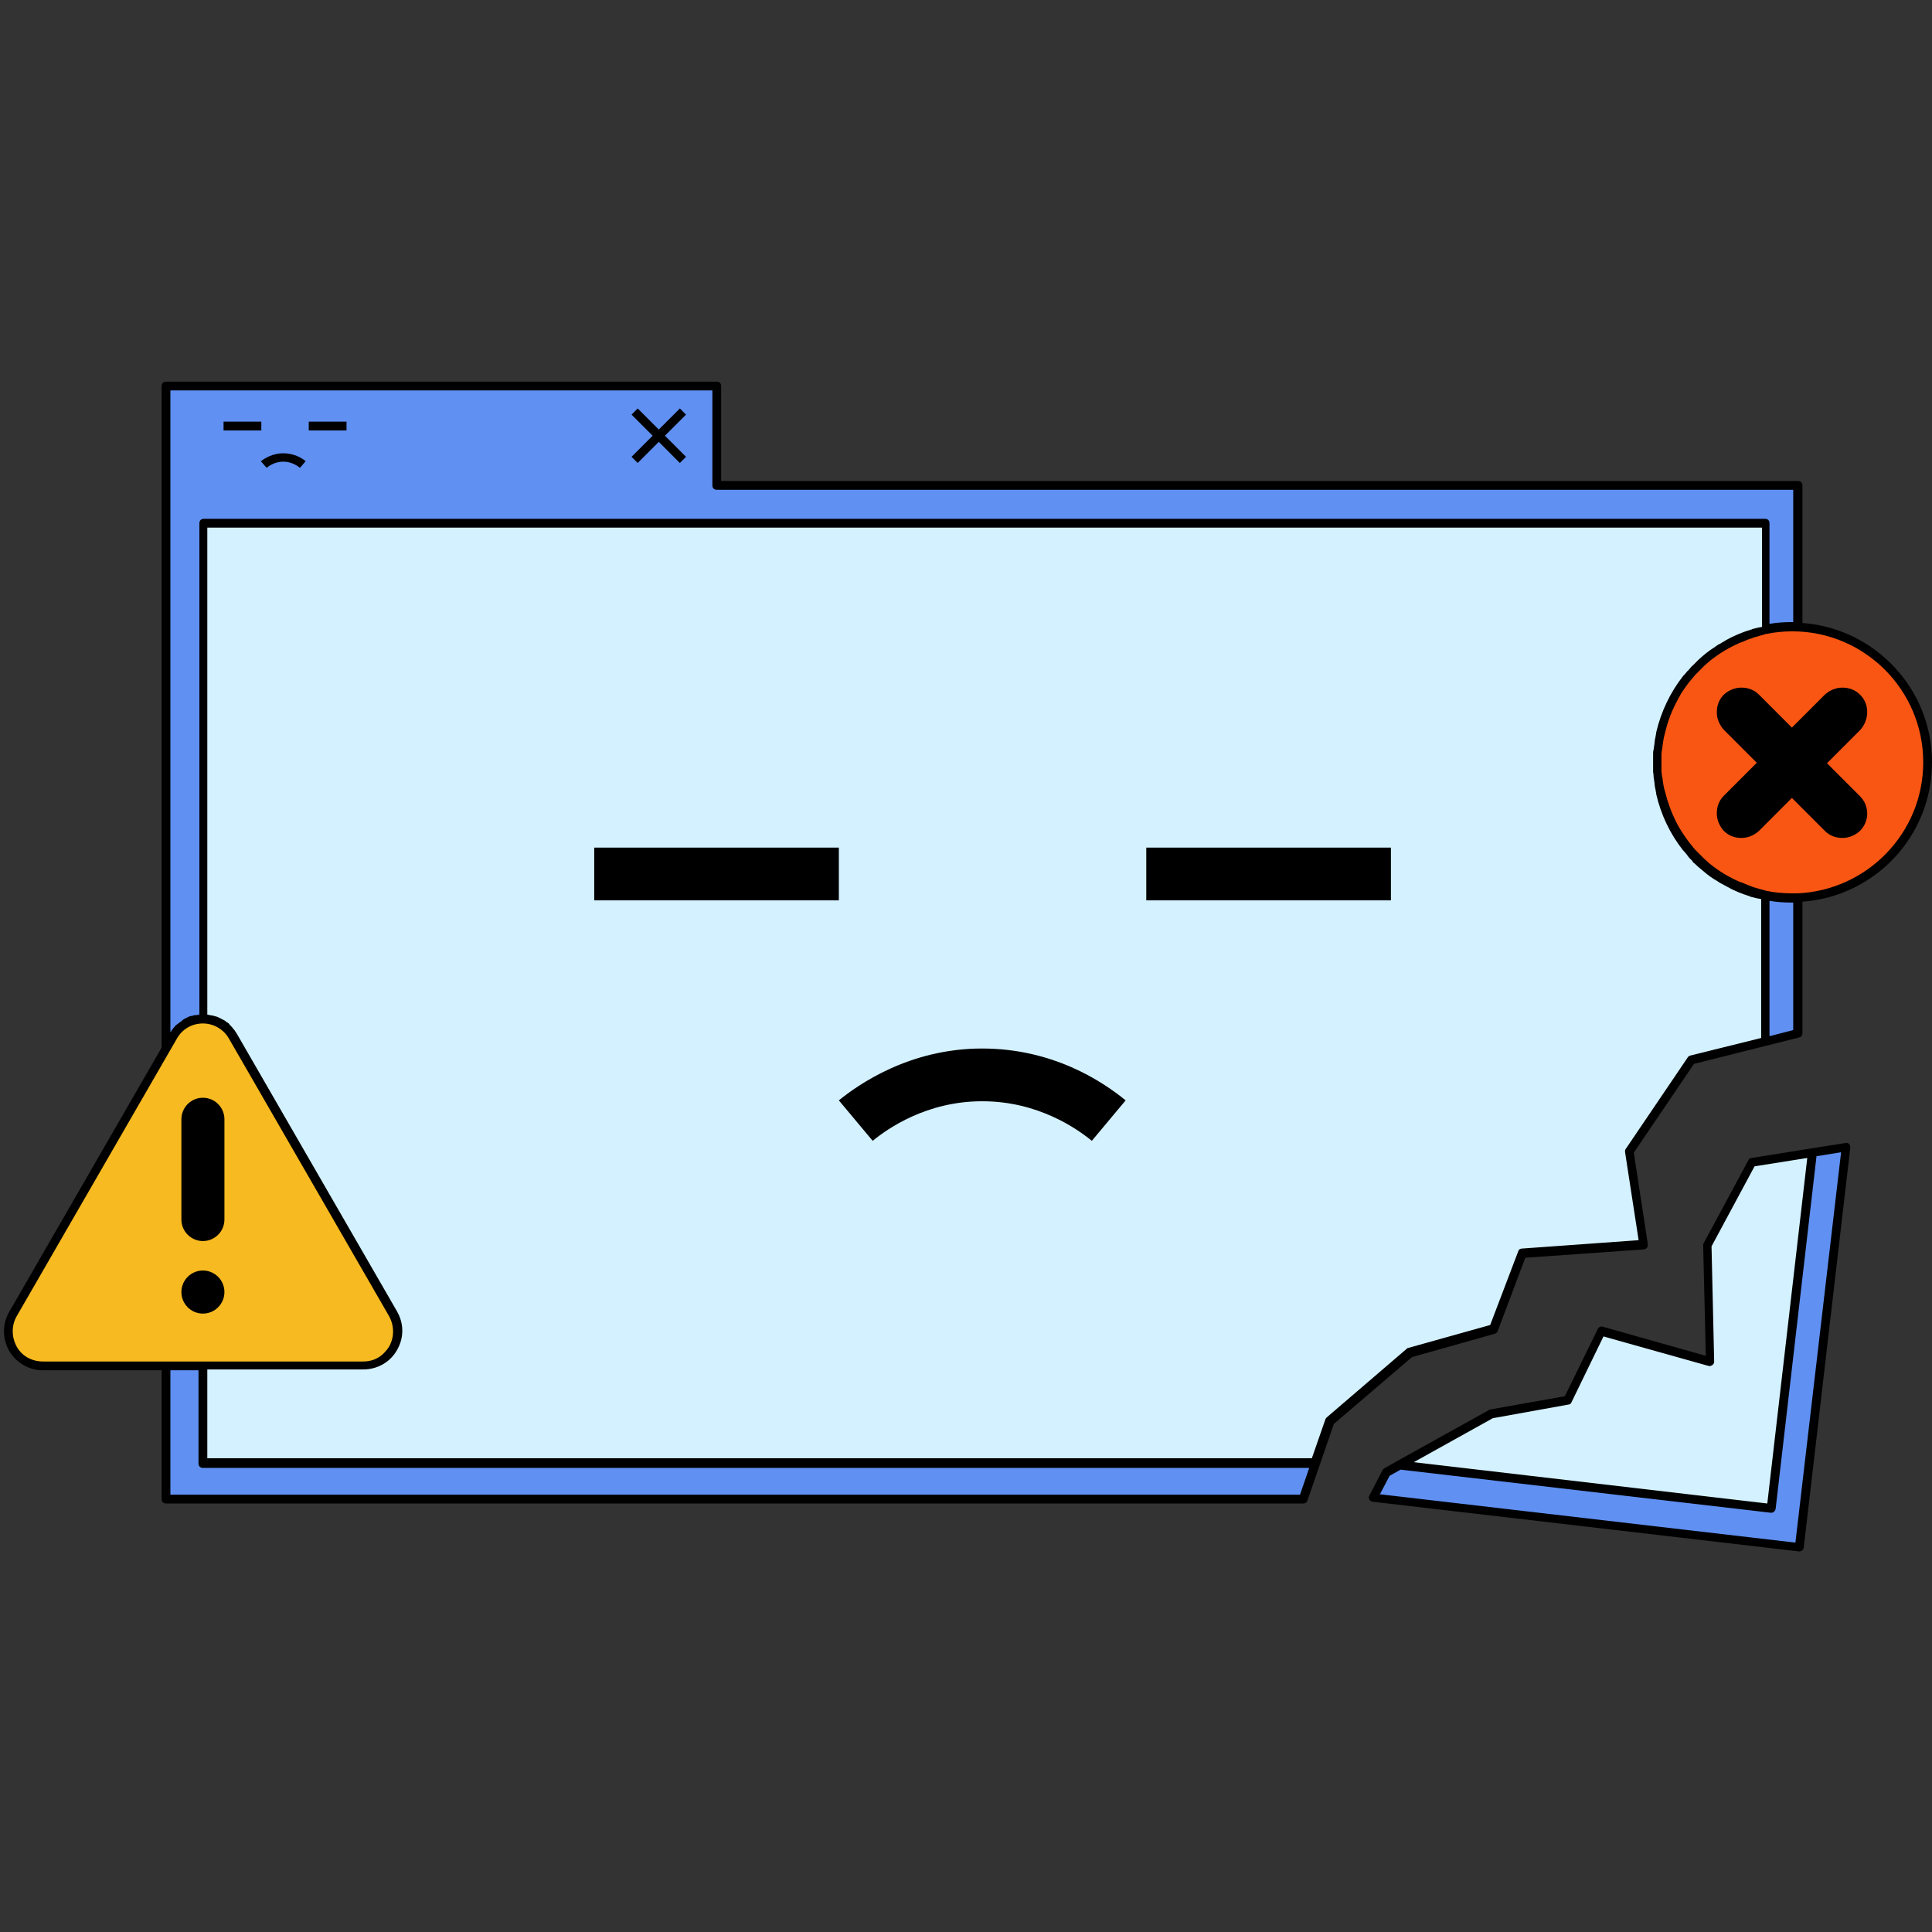 <svg xmlns="http://www.w3.org/2000/svg" xmlns:xlink="http://www.w3.org/1999/xlink" width="500" zoomAndPan="magnify" viewBox="0 0 375 375" height="500" preserveAspectRatio="xMidYMid meet" version="1.0"><rect x="0" y="0" width="375" height="375" fill="#333333" stroke="none"/><defs><clipPath id="cf95eedf63"><path d="M 0 74 L 375 74 L 375 301.227 L 0 301.227 Z M 0 74 " clip-rule="nonzero"/></clipPath></defs><path fill="#6090f2" d="M 273.641 262.562 L 258.125 275.871 L 252.926 290.891 L 32.223 290.891 L 32.223 74.93 L 139.121 74.93 L 139.121 94.215 L 349 94.215 L 349 200.527 L 328.371 205.734 L 316.352 223.48 L 319.078 241.57 L 295.551 243.277 L 290.008 258.039 Z M 340.051 225.531 L 331.355 241.656 L 331.863 264.266 L 310.809 258.379 L 304.246 271.863 L 289.414 274.508 L 269.039 285.855 L 266.48 290.805 L 349.172 300.445 L 358.207 222.801 Z M 340.051 225.531 " fill-opacity="1" fill-rule="nonzero"/><path fill="#d4f1ff" d="M 273.641 262.562 L 258.125 275.871 L 255.312 284.062 L 39.383 284.062 L 39.383 101.551 L 342.605 101.551 L 342.605 202.066 L 328.285 205.648 L 316.266 223.395 L 318.992 241.484 L 295.465 243.191 L 289.926 257.953 Z M 340.051 225.531 L 331.355 241.656 L 331.863 264.266 L 310.809 258.379 L 304.246 271.863 L 289.414 274.508 L 271.598 284.406 L 343.715 292.766 L 351.727 223.738 Z M 340.051 225.531 " fill-opacity="1" fill-rule="nonzero"/><path fill="#f7ba20" d="M 33.586 201.125 L 2.559 255.051 C 0 259.488 3.238 265.121 8.355 265.121 L 70.5 265.121 C 75.613 265.121 78.852 259.574 76.297 255.051 L 45.18 201.125 C 42.625 196.691 36.23 196.691 33.586 201.125 Z M 33.586 201.125 " fill-opacity="1" fill-rule="nonzero"/><path fill="#fa5613" d="M 347.805 121.688 C 362.297 121.688 374.062 133.465 374.062 147.969 C 374.062 162.473 362.297 174.25 347.805 174.25 C 333.312 174.25 321.551 162.473 321.551 147.969 C 321.551 133.465 333.312 121.688 347.805 121.688 Z M 347.805 121.688 " fill-opacity="1" fill-rule="nonzero"/><g clip-path="url(#cf95eedf63)"><path fill="#000000" d="M 122.586 88.668 L 126.676 84.57 L 122.586 80.477 L 123.777 79.281 L 127.871 83.375 L 131.961 79.281 L 133.156 80.477 L 129.062 84.57 L 133.156 88.668 L 131.961 89.863 L 127.871 85.766 L 123.777 89.863 Z M 190.613 203.516 C 176.461 203.516 166.488 210.598 162.82 213.582 L 169.387 221.434 C 172.199 219.129 179.785 213.754 190.613 213.754 C 190.613 213.754 190.613 213.754 190.695 213.754 C 201.523 213.754 209.109 219.129 211.922 221.434 L 218.488 213.582 C 213.883 209.828 204.336 203.516 190.613 203.516 C 190.695 203.516 190.613 203.516 190.613 203.516 Z M 162.82 164.523 L 115.34 164.523 L 115.34 174.762 L 162.82 174.762 Z M 222.492 174.762 L 269.977 174.762 L 269.977 164.523 L 222.492 164.523 Z M 375 147.969 C 375 162.305 363.918 173.992 349.852 175.016 L 349.852 200.527 C 349.852 200.957 349.598 201.297 349.172 201.383 L 328.797 206.5 L 317.117 223.738 L 319.844 241.484 C 319.844 241.742 319.844 241.996 319.676 242.168 C 319.504 242.34 319.332 242.508 319.078 242.508 L 296.062 244.129 L 290.691 258.379 C 290.605 258.637 290.352 258.809 290.094 258.891 L 274.066 263.414 L 258.895 276.383 L 256.168 284.32 L 253.777 291.23 C 253.695 291.57 253.352 291.828 253.012 291.828 L 32.223 291.828 C 31.711 291.828 31.371 291.488 31.371 290.973 L 31.371 265.973 L 8.355 265.973 C 5.625 265.973 3.152 264.523 1.789 262.219 C 0.426 259.832 0.426 257.016 1.789 254.625 L 31.371 203.344 L 31.371 74.93 C 31.371 74.418 31.711 74.078 32.223 74.078 L 139.121 74.078 C 139.633 74.078 139.977 74.418 139.977 74.93 L 139.977 93.359 L 349 93.359 C 349.512 93.359 349.852 93.699 349.852 94.215 L 349.852 120.922 C 363.832 121.945 375 133.633 375 147.969 Z M 33.074 200.359 C 33.16 200.273 33.246 200.188 33.246 200.102 C 33.332 200.016 33.418 199.848 33.5 199.762 C 33.586 199.59 33.758 199.504 33.844 199.336 C 33.93 199.25 34.012 199.078 34.184 198.992 C 34.27 198.906 34.441 198.738 34.609 198.652 C 34.695 198.566 34.867 198.48 34.949 198.395 C 35.121 198.312 35.207 198.227 35.379 198.055 C 35.461 197.969 35.633 197.883 35.719 197.797 C 35.891 197.715 36.059 197.629 36.23 197.543 C 36.316 197.457 36.484 197.457 36.57 197.371 C 36.742 197.285 36.91 197.203 37.168 197.203 C 37.254 197.203 37.422 197.117 37.508 197.117 C 37.68 197.031 37.934 197.031 38.191 197.031 C 38.277 197.031 38.359 196.945 38.531 196.945 C 38.617 196.945 38.617 196.945 38.703 196.945 L 38.703 101.551 C 38.703 101.039 39.043 100.699 39.555 100.699 L 342.605 100.699 C 343.117 100.699 343.457 101.039 343.457 101.551 L 343.457 121.09 C 344.906 120.836 346.355 120.75 347.805 120.75 C 347.891 120.75 347.977 120.75 348.062 120.75 L 348.062 95.066 L 139.121 95.066 C 138.609 95.066 138.27 94.727 138.27 94.215 L 138.27 75.781 L 33.074 75.781 Z M 8.355 264.266 L 70.5 264.266 C 72.117 264.266 73.566 263.672 74.59 262.562 C 74.934 262.219 75.273 261.793 75.527 261.367 C 76.551 259.574 76.551 257.355 75.527 255.48 L 44.414 201.555 C 43.391 199.762 41.43 198.652 39.383 198.652 C 37.254 198.652 35.379 199.762 34.355 201.555 L 3.238 255.48 C 2.215 257.27 2.215 259.488 3.238 261.367 C 4.262 263.242 6.223 264.266 8.355 264.266 Z M 254.121 284.918 L 39.383 284.918 C 38.871 284.918 38.531 284.574 38.531 284.062 L 38.531 265.973 L 33.074 265.973 L 33.074 290.121 L 252.328 290.121 Z M 328.113 204.879 L 341.84 201.469 L 341.84 174.504 C 341.668 174.504 341.496 174.418 341.328 174.418 C 341.156 174.418 341.07 174.336 340.902 174.336 C 340.559 174.25 340.219 174.164 339.879 174.078 C 339.793 174.078 339.707 174.078 339.707 173.992 C 338.004 173.48 336.383 172.797 334.934 171.945 C 334.594 171.773 334.168 171.52 333.824 171.348 C 333.484 171.09 333.145 170.922 332.719 170.664 C 331.609 169.984 330.672 169.129 329.648 168.277 C 329.562 168.191 329.477 168.191 329.477 168.105 C 329.223 167.934 329.051 167.68 328.797 167.508 C 328.625 167.422 328.539 167.254 328.457 167.082 C 328.285 166.91 328.199 166.824 328.027 166.656 C 327.859 166.484 327.688 166.312 327.602 166.145 C 327.52 166.059 327.434 165.887 327.348 165.801 C 327.176 165.633 327.008 165.375 326.836 165.203 C 326.75 165.117 326.75 165.117 326.664 165.035 C 324.191 161.875 322.402 158.207 321.465 154.113 C 321.465 154.027 321.465 154.027 321.465 153.941 C 321.379 153.684 321.379 153.344 321.293 153.09 C 321.293 152.918 321.211 152.832 321.211 152.66 C 321.211 152.406 321.125 152.148 321.125 151.895 C 321.125 151.723 321.039 151.465 321.039 151.297 C 321.039 151.125 320.953 150.871 320.953 150.699 C 320.953 150.441 320.953 150.188 320.867 149.93 C 320.867 149.762 320.867 149.59 320.867 149.418 C 320.867 148.992 320.867 148.566 320.867 148.141 C 320.867 147.711 320.867 147.285 320.867 146.859 C 320.867 146.688 320.867 146.52 320.867 146.348 C 320.867 146.09 320.867 145.836 320.953 145.578 C 320.953 145.41 321.039 145.152 321.039 144.98 C 321.039 144.812 321.125 144.555 321.125 144.383 C 321.125 144.129 321.211 143.871 321.211 143.617 C 321.211 143.445 321.293 143.359 321.293 143.191 C 321.379 142.934 321.379 142.594 321.465 142.336 C 321.465 142.25 321.465 142.25 321.465 142.168 C 322.402 138.156 324.191 134.402 326.664 131.246 C 326.75 131.16 326.75 131.074 326.836 131.074 C 327.008 130.902 327.176 130.648 327.348 130.477 C 327.434 130.391 327.52 130.219 327.688 130.137 C 327.859 129.965 327.945 129.793 328.113 129.625 C 328.285 129.453 328.371 129.281 328.539 129.195 C 328.625 129.113 328.797 128.941 328.883 128.855 C 329.137 128.598 329.309 128.43 329.562 128.172 C 329.648 128.086 329.648 128.086 329.734 128.004 C 330.672 127.148 331.695 126.297 332.805 125.613 C 333.145 125.355 333.484 125.102 333.91 124.93 C 334.254 124.676 334.68 124.504 335.02 124.246 C 336.555 123.395 338.172 122.711 339.879 122.199 C 339.965 122.199 340.051 122.199 340.051 122.113 C 340.391 122.031 340.73 121.945 341.07 121.859 C 341.242 121.859 341.328 121.773 341.496 121.773 C 341.668 121.773 341.84 121.688 342.008 121.688 L 342.008 102.406 L 40.238 102.406 L 40.238 196.945 C 40.238 196.945 40.32 196.945 40.32 196.945 C 40.406 196.945 40.492 196.945 40.664 197.031 C 40.832 197.031 41.09 197.117 41.258 197.117 C 41.344 197.117 41.516 197.203 41.602 197.203 C 41.77 197.285 41.941 197.285 42.195 197.371 C 42.281 197.457 42.453 197.457 42.539 197.543 C 42.707 197.629 42.879 197.715 43.051 197.797 C 43.137 197.883 43.219 197.883 43.391 197.969 C 43.562 198.055 43.73 198.141 43.902 198.312 C 43.988 198.395 44.074 198.48 44.156 198.48 C 44.328 198.566 44.5 198.738 44.586 198.906 C 44.668 198.992 44.754 199.078 44.84 199.164 C 45.012 199.336 45.18 199.504 45.266 199.676 C 45.352 199.762 45.352 199.848 45.438 199.848 C 45.605 200.102 45.777 200.359 45.949 200.613 L 77.062 254.539 C 77.746 255.734 78.086 257.016 78.086 258.293 C 78.086 259.574 77.746 260.855 77.062 262.051 C 75.699 264.438 73.227 265.805 70.5 265.805 L 40.238 265.805 L 40.238 283.039 L 254.633 283.039 L 257.273 275.445 C 257.359 275.273 257.445 275.188 257.531 275.105 L 273.047 261.793 C 273.129 261.707 273.215 261.621 273.387 261.621 L 289.242 257.184 L 294.699 242.852 C 294.781 242.508 295.125 242.34 295.465 242.34 L 318.055 240.719 L 315.414 223.566 C 315.414 223.395 315.414 223.141 315.582 222.969 L 327.602 205.223 C 327.688 205.051 327.859 204.965 328.113 204.879 Z M 347.805 175.188 C 346.355 175.188 344.906 175.102 343.457 174.848 L 343.457 201.125 L 348.062 199.934 L 348.062 175.188 C 348.062 175.188 347.891 175.188 347.805 175.188 Z M 373.297 147.969 C 373.297 133.891 361.871 122.543 347.891 122.543 C 346.188 122.543 344.48 122.711 342.777 123.055 C 342.691 123.055 342.605 123.055 342.52 123.137 C 342.18 123.223 341.84 123.309 341.582 123.395 C 341.496 123.395 341.414 123.48 341.328 123.48 C 340.988 123.566 340.73 123.652 340.391 123.734 C 340.305 123.734 340.219 123.82 340.219 123.82 C 339.879 123.906 339.539 124.078 339.195 124.164 C 339.109 124.164 339.109 124.164 339.027 124.246 C 338.684 124.418 338.344 124.504 338.004 124.676 C 338.004 124.676 338.004 124.676 337.918 124.676 C 335.703 125.613 333.57 126.895 331.695 128.43 C 331.695 128.43 331.609 128.516 331.609 128.516 C 331.355 128.77 331.098 128.941 330.844 129.195 C 330.758 129.281 330.672 129.281 330.672 129.367 C 330.5 129.539 330.246 129.793 330.074 129.965 C 329.988 130.051 329.906 130.137 329.82 130.219 C 329.648 130.391 329.477 130.562 329.309 130.734 C 329.223 130.816 329.051 130.988 328.965 131.074 C 328.883 131.246 328.711 131.328 328.625 131.5 C 327.773 132.438 327.008 133.547 326.324 134.57 C 326.152 134.914 325.984 135.168 325.812 135.512 C 324.621 137.645 323.68 139.949 323.172 142.336 C 323.172 142.422 323.086 142.508 323.086 142.594 C 323 142.848 323 143.105 322.914 143.359 C 322.914 143.531 322.828 143.703 322.828 143.871 C 322.828 144.043 322.742 144.301 322.742 144.469 C 322.742 144.641 322.66 144.898 322.66 145.066 C 322.66 145.238 322.66 145.41 322.574 145.578 C 322.574 145.836 322.488 146.09 322.488 146.434 C 322.488 146.52 322.488 146.688 322.488 146.773 C 322.488 147.199 322.488 147.629 322.488 147.969 C 322.488 148.309 322.488 148.82 322.488 149.164 C 322.488 149.25 322.488 149.418 322.488 149.504 C 322.488 149.762 322.488 150.016 322.574 150.359 C 322.574 150.527 322.574 150.699 322.66 150.871 C 322.66 151.039 322.742 151.297 322.742 151.465 C 322.742 151.723 322.828 151.895 322.828 152.062 C 322.828 152.234 322.914 152.406 322.914 152.574 C 323 152.832 323 153.09 323.086 153.344 C 323.086 153.43 323.172 153.516 323.172 153.602 C 323.766 155.988 324.621 158.293 325.812 160.426 C 326.664 161.875 327.602 163.242 328.625 164.438 C 328.711 164.605 328.883 164.691 328.965 164.863 C 329.051 164.949 329.223 165.117 329.309 165.203 C 329.477 165.375 329.648 165.547 329.82 165.715 C 329.906 165.801 329.988 165.887 330.074 165.973 C 330.246 166.145 330.5 166.398 330.672 166.57 C 330.758 166.656 330.844 166.738 330.844 166.738 C 331.098 166.996 331.355 167.168 331.609 167.422 C 331.609 167.422 331.695 167.508 331.695 167.508 C 333.57 169.043 335.617 170.324 337.918 171.262 C 337.918 171.262 337.918 171.262 338.004 171.262 C 338.344 171.434 338.684 171.52 339.027 171.688 C 339.109 171.688 339.109 171.688 339.195 171.773 C 339.539 171.859 339.879 172.031 340.133 172.117 C 340.219 172.117 340.305 172.199 340.305 172.199 C 340.645 172.285 340.902 172.371 341.242 172.457 C 341.328 172.457 341.414 172.543 341.496 172.543 C 341.84 172.629 342.18 172.711 342.438 172.797 C 342.52 172.797 342.605 172.797 342.691 172.883 C 344.312 173.227 346.016 173.395 347.805 173.395 C 348.148 173.395 348.574 173.395 348.914 173.395 C 362.469 172.797 373.297 161.621 373.297 147.969 Z M 361.02 134.828 C 360.082 133.891 358.887 133.465 357.609 133.465 C 356.332 133.465 355.137 133.977 354.199 134.828 L 347.805 141.227 L 341.414 134.828 C 340.477 133.891 339.281 133.465 338.004 133.465 C 336.723 133.465 335.531 133.977 334.594 134.828 C 333.656 135.766 333.23 136.961 333.23 138.242 C 333.23 139.52 333.742 140.715 334.594 141.652 L 340.988 148.055 L 334.594 154.453 C 333.656 155.391 333.23 156.586 333.23 157.867 C 333.23 159.145 333.742 160.34 334.594 161.277 C 335.531 162.219 336.723 162.645 338.004 162.645 C 339.281 162.645 340.477 162.133 341.414 161.277 L 347.805 154.879 L 354.199 161.277 C 355.137 162.219 356.332 162.645 357.609 162.645 C 358.887 162.645 360.082 162.133 361.02 161.277 C 362.895 159.402 362.895 156.414 361.02 154.539 L 354.625 148.141 L 361.02 141.738 C 362.895 139.691 362.895 136.621 361.02 134.828 Z M 39.383 240.887 C 41.688 240.887 43.562 239.012 43.562 236.707 L 43.562 217.254 C 43.562 214.949 41.688 213.07 39.383 213.07 C 37.082 213.07 35.207 214.949 35.207 217.254 L 35.207 236.707 C 35.207 239.012 37.082 240.887 39.383 240.887 Z M 39.383 254.969 C 41.688 254.969 43.562 253.09 43.562 250.785 C 43.562 248.48 41.688 246.605 39.383 246.605 C 37.082 246.605 35.207 248.48 35.207 250.785 C 35.207 253.09 37.082 254.969 39.383 254.969 Z M 51.746 90.801 C 52.172 90.457 53.363 89.605 54.984 89.605 C 56.605 89.605 57.797 90.457 58.223 90.801 L 59.332 89.52 C 58.734 89.008 57.199 87.984 54.984 87.984 C 52.852 87.984 51.32 89.008 50.637 89.52 Z M 50.723 81.84 L 43.391 81.84 L 43.391 83.547 L 50.723 83.547 Z M 67.258 81.84 L 59.93 81.84 L 59.93 83.547 L 67.258 83.547 Z M 358.887 222.031 C 359.059 222.203 359.145 222.457 359.145 222.715 L 350.109 300.359 C 350.109 300.617 349.938 300.785 349.766 300.957 C 349.598 301.043 349.426 301.129 349.254 301.129 C 349.254 301.129 349.172 301.129 349.172 301.129 L 266.48 291.488 C 266.227 291.488 265.969 291.316 265.801 291.059 C 265.629 290.805 265.629 290.547 265.801 290.293 L 268.355 285.344 C 268.441 285.172 268.527 285.086 268.699 285 L 271.254 283.551 L 289.07 273.652 C 289.156 273.566 289.242 273.566 289.328 273.566 L 303.734 271.008 L 310.129 257.953 C 310.297 257.613 310.723 257.355 311.148 257.527 L 331.098 263.16 L 330.586 241.742 C 330.586 241.57 330.586 241.484 330.672 241.316 L 339.367 225.188 C 339.453 224.934 339.707 224.762 339.965 224.762 L 351.727 222.883 L 358.207 221.859 C 358.461 221.773 358.719 221.859 358.887 222.031 Z M 289.754 275.273 L 274.41 283.809 L 343.031 291.828 L 350.789 224.762 L 340.559 226.383 L 332.207 241.914 L 332.719 264.266 C 332.719 264.523 332.633 264.781 332.375 264.949 C 332.121 265.121 331.863 265.207 331.609 265.121 L 311.234 259.402 L 305.012 272.203 C 304.926 272.457 304.672 272.629 304.414 272.629 Z M 357.355 223.652 L 352.582 224.422 L 344.652 292.852 C 344.566 293.277 344.227 293.621 343.801 293.621 C 343.801 293.621 343.715 293.621 343.715 293.621 L 271.852 285.258 L 269.719 286.453 L 267.844 290.035 L 348.488 299.422 Z M 357.355 223.652 " fill-opacity="1" fill-rule="nonzero"/></g></svg>
